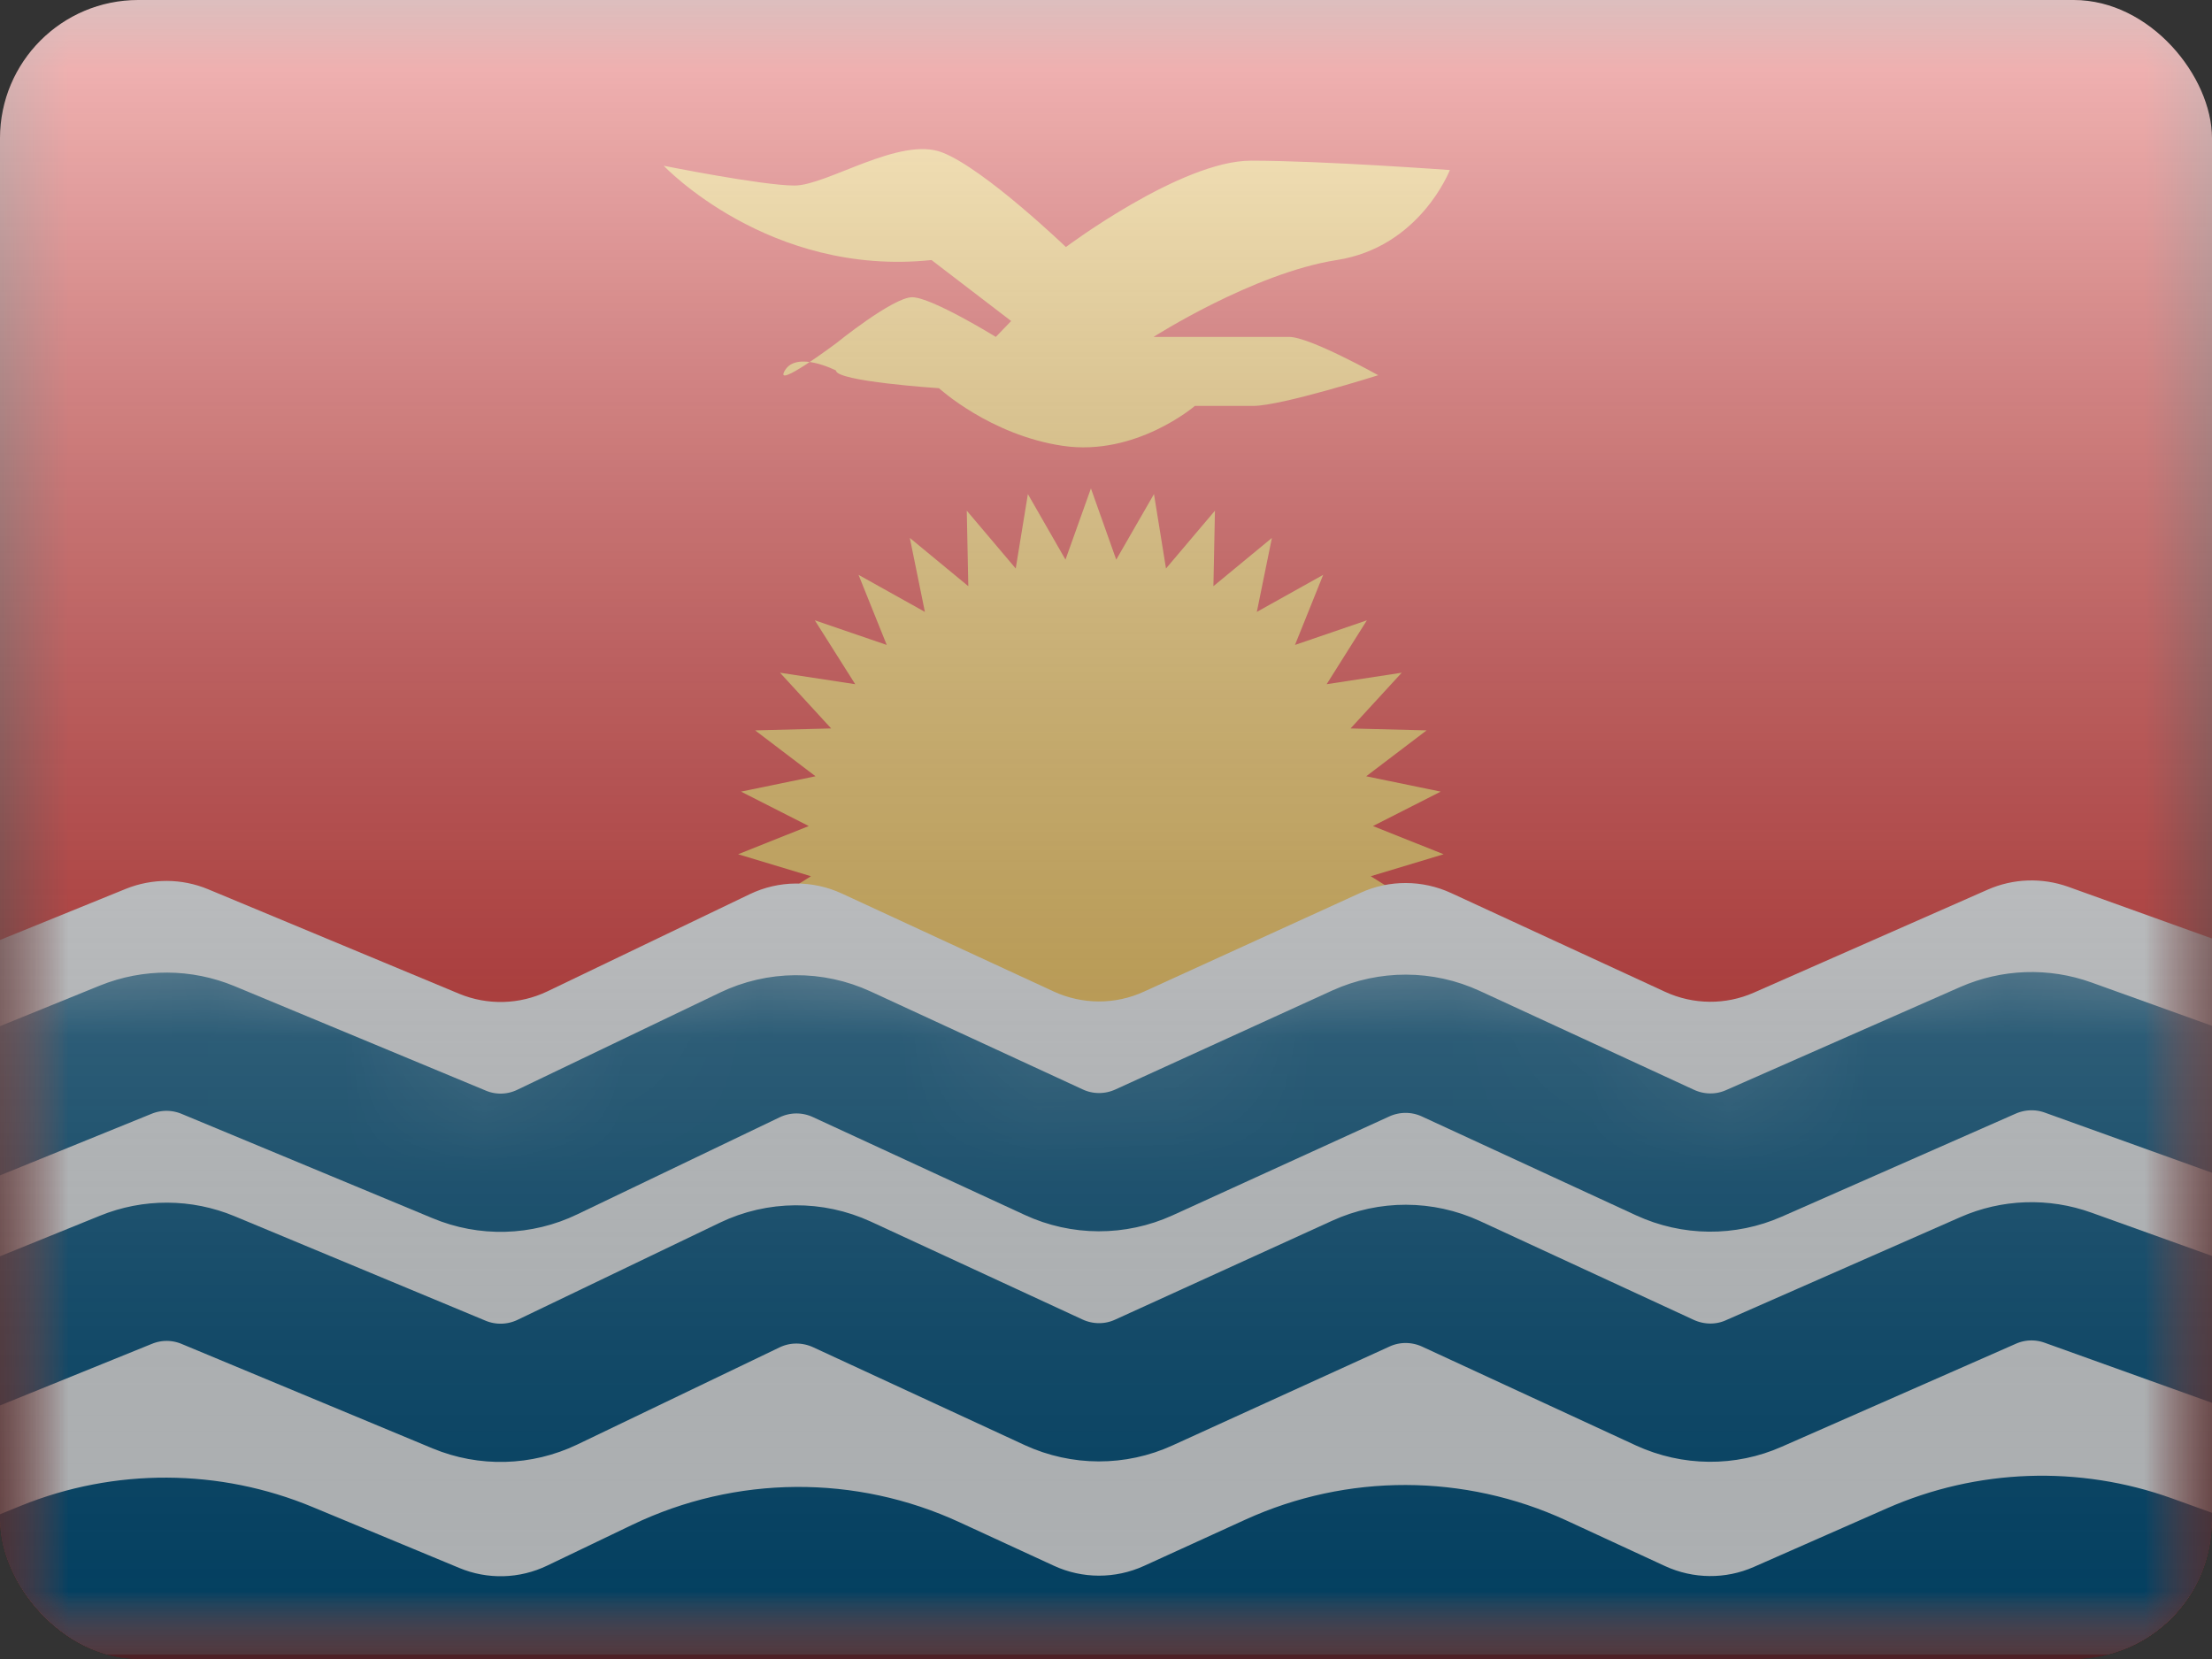 <svg width="16" height="12" viewBox="0 0 16 12" fill="none" xmlns="http://www.w3.org/2000/svg">
<rect x="0" y="0" width="16" height="12" fill="#333333" stroke="none"/>
<g clip-path="url(#clip0_14655_23399)">
<mask id="mask0_14655_23399" style="mask-type:alpha" maskUnits="userSpaceOnUse" x="0" y="0" width="16" height="12">
<rect width="16" height="12" fill="white"/>
</mask>
<g mask="url(#mask0_14655_23399)">
<path fill-rule="evenodd" clip-rule="evenodd" d="M0 0V12H16V0H0Z" fill="#E31D1C"/>
<mask id="mask1_14655_23399" style="mask-type:alpha" maskUnits="userSpaceOnUse" x="0" y="0" width="16" height="12">
<path fill-rule="evenodd" clip-rule="evenodd" d="M0 0V12H16V0H0Z" fill="white"/>
</mask>
<g mask="url(#mask1_14655_23399)">
<path fill-rule="evenodd" clip-rule="evenodd" d="M7.662 8.588L7.891 8.092L8.119 8.588L8.255 8.06L8.57 8.507L8.608 7.963L8.999 8.348L8.938 7.805L9.392 8.115L9.235 7.592L9.736 7.816L9.488 7.329L10.022 7.461L9.69 7.026L10.239 7.061L9.833 6.692L10.38 6.629L9.915 6.338L10.442 6.179L9.931 5.975L10.421 5.726L9.882 5.615L10.319 5.283L9.769 5.269L10.139 4.866L9.596 4.949L9.887 4.487L9.367 4.665L9.571 4.158L9.091 4.426L9.2 3.891L8.777 4.24L8.788 3.694L8.434 4.112L8.347 3.574L8.074 4.048L7.891 3.533L7.707 4.048L7.435 3.574L7.347 4.112L6.993 3.694L7.004 4.24L6.581 3.891L6.69 4.426L6.21 4.158L6.414 4.665L5.894 4.487L6.186 4.949L5.642 4.866L6.012 5.269L5.462 5.283L5.899 5.615L5.36 5.726L5.85 5.975L5.339 6.179L5.866 6.338L5.401 6.629L5.948 6.692L5.542 7.061L6.092 7.026L5.759 7.461L6.293 7.329L6.045 7.816L6.546 7.592L6.39 8.115L6.843 7.805L6.783 8.348L7.173 7.963L7.211 8.507L7.526 8.06L7.662 8.588Z" fill="#FFC84A"/>
<path fill-rule="evenodd" clip-rule="evenodd" d="M-0.396 6.96L0.911 6.429C1.102 6.352 1.315 6.353 1.505 6.432L3.321 7.188C3.526 7.273 3.758 7.267 3.959 7.171L5.423 6.468C5.633 6.367 5.877 6.365 6.089 6.463L7.622 7.172C7.829 7.267 8.067 7.268 8.274 7.173L9.843 6.457C10.05 6.363 10.288 6.364 10.495 6.459L12.044 7.174C12.248 7.268 12.482 7.27 12.686 7.18L14.38 6.434C14.563 6.354 14.77 6.347 14.959 6.414L16.477 6.96V11.967H-0.441L-0.396 6.96Z" fill="#F7FCFF"/>
<mask id="mask2_14655_23399" style="mask-type:alpha" maskUnits="userSpaceOnUse" x="-1" y="6" width="18" height="6">
<path fill-rule="evenodd" clip-rule="evenodd" d="M-0.396 6.96L0.911 6.429C1.102 6.352 1.315 6.353 1.505 6.432L3.321 7.188C3.526 7.273 3.758 7.267 3.959 7.171L5.423 6.468C5.633 6.367 5.877 6.365 6.089 6.463L7.622 7.172C7.829 7.267 8.067 7.268 8.274 7.173L9.843 6.457C10.05 6.363 10.288 6.364 10.495 6.459L12.044 7.174C12.248 7.268 12.482 7.27 12.686 7.18L14.38 6.434C14.563 6.354 14.77 6.347 14.959 6.414L16.477 6.96V11.967H-0.441L-0.396 6.96Z" fill="white"/>
</mask>
<g mask="url(#mask2_14655_23399)">
<path d="M-0.396 8.123L0.911 7.592C1.102 7.515 1.315 7.516 1.505 7.595L3.321 8.35C3.526 8.436 3.758 8.43 3.959 8.333L5.423 7.631C5.633 7.53 5.877 7.528 6.089 7.626L7.622 8.334C7.829 8.43 8.067 8.43 8.274 8.336L9.843 7.62C10.05 7.526 10.288 7.526 10.495 7.622L12.044 8.337C12.248 8.431 12.482 8.433 12.686 8.343L14.38 7.597C14.563 7.517 14.77 7.509 14.959 7.577L16.477 8.123" stroke="#015989"/>
<path d="M-0.396 9.787L0.911 9.257C1.102 9.179 1.315 9.18 1.505 9.259L3.321 10.015C3.526 10.1 3.758 10.094 3.959 9.998L5.423 9.295C5.633 9.194 5.877 9.193 6.089 9.29L7.622 9.999C7.829 10.094 8.067 10.095 8.274 10L9.843 9.285C10.05 9.19 10.288 9.191 10.495 9.286L12.044 10.002C12.248 10.095 12.482 10.098 12.686 10.007L14.38 9.262C14.563 9.181 14.77 9.174 14.959 9.242L16.477 9.787" stroke="#015989"/>
<path fill-rule="evenodd" clip-rule="evenodd" d="M-0.396 11.114L0.15 10.892C0.828 10.617 1.588 10.62 2.264 10.902L3.321 11.341C3.526 11.427 3.758 11.421 3.959 11.324L4.574 11.029C5.322 10.67 6.191 10.664 6.943 11.012L7.622 11.325C7.829 11.421 8.067 11.421 8.274 11.327L9.008 10.992C9.745 10.656 10.592 10.658 11.328 10.997L12.044 11.328C12.248 11.422 12.482 11.424 12.686 11.334L13.649 10.91C14.301 10.623 15.039 10.597 15.71 10.838L16.477 11.114V12.771H-0.304L-0.396 11.114Z" fill="#015989"/>
</g>
<path fill-rule="evenodd" clip-rule="evenodd" d="M4.801 1.199C4.801 1.199 5.513 1.342 5.747 1.342C5.982 1.342 6.51 0.983 6.816 1.103C7.122 1.222 7.71 1.787 7.71 1.787C7.71 1.787 8.543 1.162 9.05 1.162C9.556 1.162 10.487 1.23 10.487 1.23C10.487 1.23 10.273 1.787 9.669 1.881C9.066 1.975 8.344 2.437 8.344 2.437C8.344 2.437 9.175 2.437 9.325 2.437C9.474 2.437 9.969 2.714 9.969 2.714C9.969 2.714 9.267 2.936 9.066 2.936C8.865 2.936 8.643 2.936 8.643 2.936C8.643 2.936 8.216 3.303 7.688 3.225C7.161 3.147 6.792 2.808 6.792 2.808C6.792 2.808 6.047 2.759 6.047 2.68C6.047 2.68 5.763 2.534 5.677 2.68C5.591 2.825 6.047 2.484 6.047 2.484C6.047 2.484 6.459 2.15 6.598 2.15C6.738 2.15 7.203 2.437 7.203 2.437L7.314 2.322L6.738 1.881C5.561 2.004 4.801 1.199 4.801 1.199Z" fill="#FFC84A"/>
</g>
</g>
<rect width="16" height="12" fill="url(#paint0_linear_14655_23399)" style="mix-blend-mode:overlay"/>
</g>
<defs>
<linearGradient id="paint0_linear_14655_23399" x1="8" y1="0" x2="8" y2="12" gradientUnits="userSpaceOnUse">
<stop stop-color="white" stop-opacity="0.7"/>
<stop offset="1" stop-opacity="0.3"/>
</linearGradient>
<clipPath id="clip0_14655_23399">
<rect width="16" height="12" rx="1" fill="white"/>
</clipPath>
</defs>
</svg>
